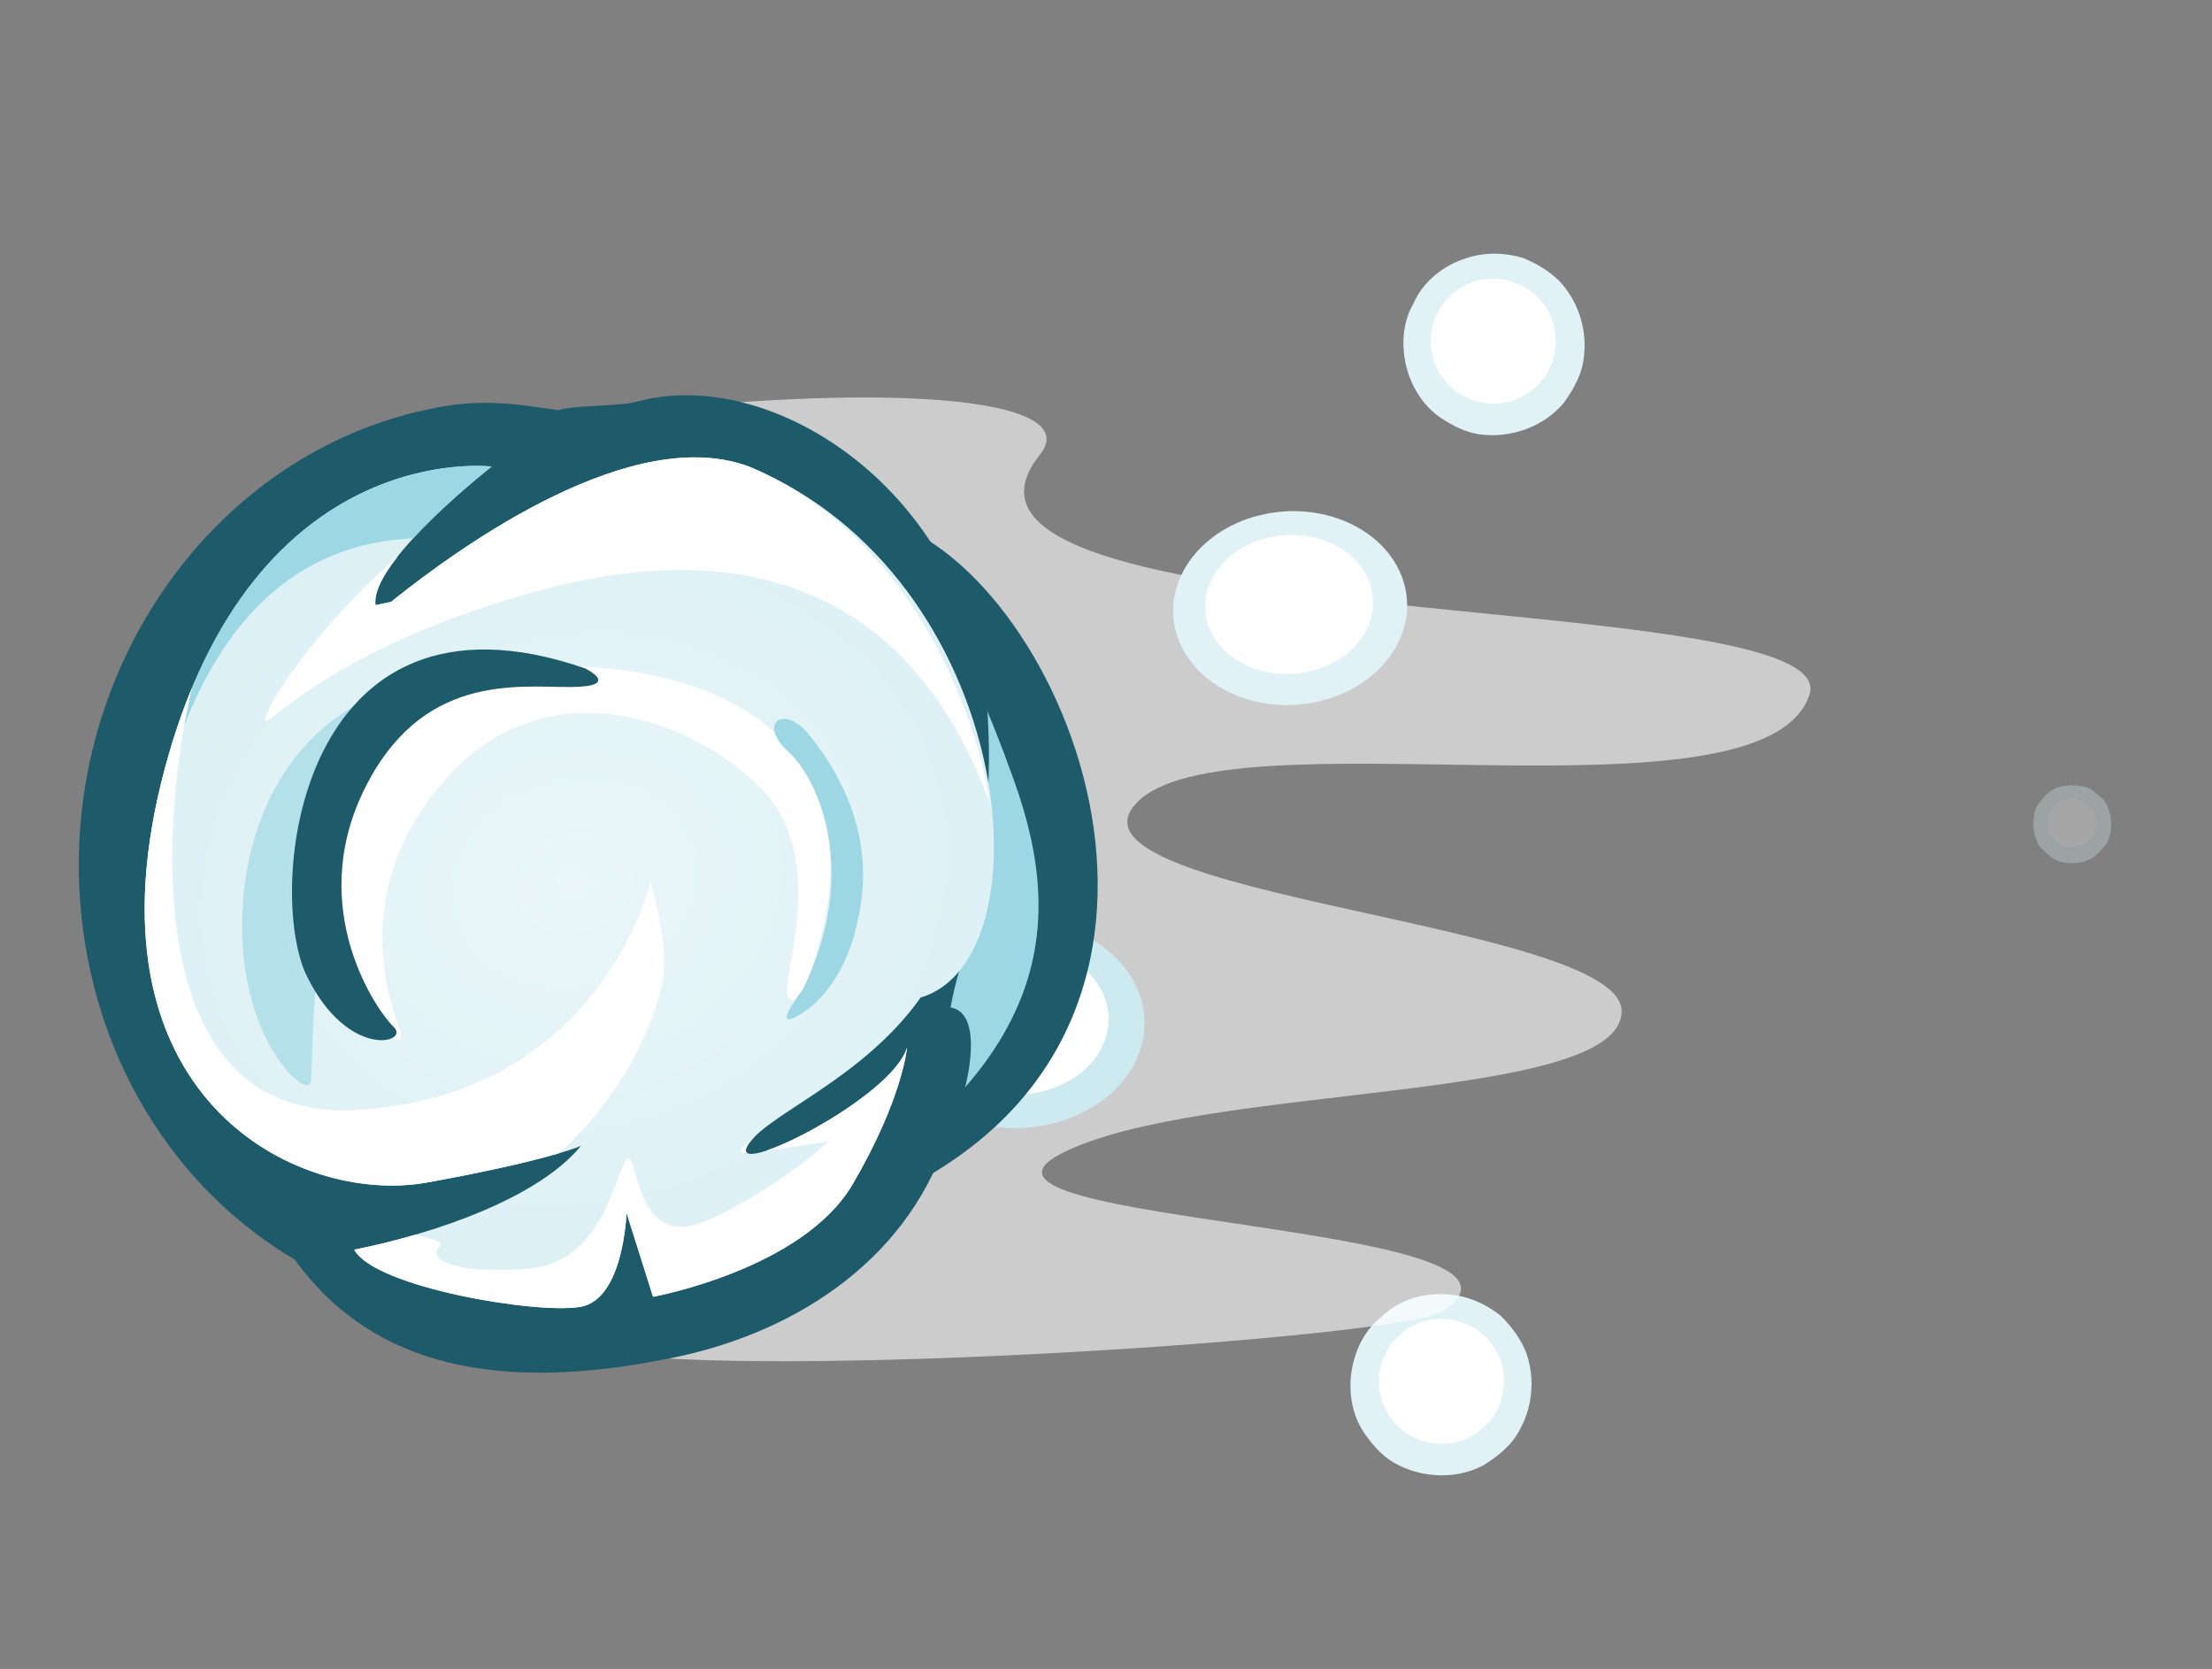 <svg width="513" height="387" viewBox="0 0 513 387" fill="none" xmlns="http://www.w3.org/2000/svg">
<rect x="0" y="0" width="513" height="387" fill="#808080" stroke="none"/>
<g opacity="0.3">
<path d="M479.401 182.127C477.395 182.291 475.396 183.147 474.129 184.738C473.134 185.817 472.134 186.964 471.862 188.454C471.259 191.074 471.569 194.006 473.013 196.28C474.176 197.326 475.196 198.577 476.582 199.318C479.321 200.577 482.675 200.396 485.299 198.938C486.588 197.868 487.881 196.681 488.773 195.249C490.177 192.082 489.848 188.143 487.792 185.329C486.928 184.73 486.079 183.845 485.17 183.167C484.213 182.463 482.903 182.339 481.733 182.143C480.955 182.085 480.179 182.052 479.401 182.127Z" fill="#E0F2F6"/>
<path d="M486.178 190.678C486.244 193.765 483.795 196.321 480.708 196.387C477.621 196.453 475.065 194.005 474.999 190.918C474.933 187.831 477.381 185.274 480.468 185.208C483.555 185.142 486.112 187.591 486.178 190.678Z" fill="white"/>
<path d="M480.471 185.206C477.384 185.272 474.933 187.831 474.999 190.918C475.017 191.749 475.217 192.529 475.557 193.231C475.509 192.954 475.481 192.666 475.474 192.376C475.408 189.289 477.853 186.737 480.94 186.67C483.198 186.622 485.171 187.917 486.094 189.824C485.624 187.153 483.267 185.146 480.471 185.206Z" fill="white"/>
</g>
<path d="M340.247 59.809C334.812 61.449 329.958 65.279 327.728 70.549C325.821 73.796 325.203 77.817 325.568 81.57C326.139 87.929 329.485 94.206 335.036 97.46C337.919 99.282 341.119 100.695 344.588 100.858C351.29 101.338 358.283 98.638 362.631 93.464C365.014 90.184 367.097 86.479 367.373 82.319C368.062 76.082 365.858 69.557 361.527 65.047C359.14 62.752 356.154 60.96 353.086 59.766C348.925 58.554 344.395 58.449 340.247 59.809Z" fill="#E0F2F6"/>
<path d="M360.379 75.687C362.268 83.457 357.502 91.287 349.732 93.177C341.962 95.066 334.131 90.299 332.242 82.529C330.352 74.76 335.119 66.929 342.889 65.04C350.659 63.15 358.489 67.917 360.379 75.687Z" fill="white"/>
<path d="M342.896 65.034C335.126 66.924 330.354 74.763 332.243 82.533C332.752 84.622 333.694 86.484 334.945 88.069C334.668 87.396 334.436 86.682 334.259 85.954C332.37 78.184 337.129 70.365 344.899 68.475C350.58 67.094 356.292 69.268 359.692 73.576C357.014 67.083 349.932 63.323 342.896 65.034Z" fill="white"/>
<path d="M336.008 300.17C330.357 299.63 324.414 301.338 320.355 305.372C317.361 307.655 315.267 311.142 314.184 314.754C312.305 320.856 313.026 327.933 316.932 333.046C318.911 335.824 321.337 338.343 324.486 339.808C330.508 342.789 338.003 342.938 343.986 339.794C347.433 337.66 350.764 335.02 352.594 331.274C355.593 325.763 356.023 318.888 353.722 313.075C352.381 310.047 350.296 307.257 347.908 304.991C344.516 302.294 340.363 300.482 336.008 300.17Z" fill="#E0F2F6"/>
<path d="M348.632 322.487C347.44 330.394 340.063 335.837 332.156 334.644C324.249 333.452 318.806 326.075 319.999 318.168C321.191 310.261 328.568 304.818 336.475 306.011C344.382 307.203 349.825 314.58 348.632 322.487Z" fill="white"/>
<path d="M336.482 306.008C328.575 304.815 321.19 310.265 319.998 318.171C319.677 320.298 319.844 322.378 320.403 324.318C320.401 323.591 320.457 322.842 320.568 322.101C321.761 314.194 329.127 308.759 337.034 309.952C342.815 310.824 347.279 314.998 348.795 320.273C348.773 313.249 343.642 307.088 336.482 306.008Z" fill="white"/>
<path opacity="0.6" d="M137.99 96.582C203.886 88.345 252.131 91.803 241.152 105.474C206.631 148.46 428.167 135.569 419.633 161.118C409.027 192.865 284.198 164.538 263.606 186.161C243.013 207.783 376.473 213.96 376.086 234.575C375.685 255.992 278.021 251.028 246.102 267.502C214.183 283.977 365.54 283.447 334.651 304.039C325.384 310.217 175.785 320.337 137.292 313.181C117.952 309.586 92.686 231.465 99.893 202.635C107.1 173.805 137.99 96.582 137.99 96.582Z" fill="white"/>
<path d="M265.087 240.876C262.611 254.114 247.299 263.276 230.887 261.339C214.474 259.402 203.175 247.101 205.651 233.863C208.126 220.624 223.438 211.463 239.851 213.399C256.264 215.336 267.562 227.637 265.087 240.876Z" fill="#CCEAF0"/>
<path d="M256.844 238.978C255.069 248.47 244.091 255.038 232.323 253.65C220.556 252.261 212.455 243.441 214.23 233.95C216.005 224.458 226.983 217.889 238.751 219.278C250.518 220.666 258.619 229.486 256.844 238.978Z" fill="white"/>
<path d="M238.763 219.273C226.995 217.885 216.005 224.461 214.23 233.952C213.753 236.505 214.002 239 214.832 241.324C214.83 240.452 214.913 239.553 215.079 238.663C216.854 229.172 227.816 222.613 239.584 224.001C248.188 225.016 254.831 230.001 257.088 236.32C257.056 227.894 249.419 220.531 238.763 219.273Z" fill="white"/>
<path d="M325.684 135.484C328.952 147.519 319.747 159.749 305.123 162.8C290.5 165.851 275.996 158.568 272.728 146.533C269.46 134.498 278.665 122.269 293.288 119.218C307.912 116.167 322.415 123.449 325.684 135.484Z" fill="#E0F2F6"/>
<path d="M317.967 136.225C320.31 144.854 313.71 153.623 303.225 155.81C292.741 157.998 282.342 152.776 279.999 144.147C277.655 135.519 284.255 126.75 294.74 124.562C305.225 122.375 315.624 127.597 317.967 136.225Z" fill="white"/>
<path d="M294.747 124.555C284.263 126.742 277.656 135.52 279.999 144.149C280.629 146.47 281.848 148.533 283.489 150.283C283.134 149.537 282.84 148.745 282.621 147.936C280.277 139.307 286.868 130.551 297.352 128.364C305.018 126.764 312.636 129.123 317.095 133.881C313.66 126.682 304.242 122.574 294.747 124.555Z" fill="white"/>
<path d="M183.502 285.305C289.813 257.845 256.218 150.684 214.968 125.097C173.717 99.51 86.192 148.558 96.774 218.718C107.356 288.879 183.502 285.305 183.502 285.305Z" fill="#1D5A6A"/>
<path d="M177.497 286.399C244.319 250.687 247.571 215.521 235.173 181C222.775 146.479 217.194 140.876 198.572 139.855C179.949 138.834 122.809 131.59 103.22 177.087C83.632 222.585 124.297 258.576 144.235 268.92C164.172 279.265 177.497 286.399 177.497 286.399Z" fill="#9CD7E3"/>
<path d="M153.799 315.263C183.198 309.907 209.777 292.959 219.376 264.693C223.881 255.941 229.251 235.046 220.448 233.609C222.905 220.095 228.444 210.83 227.279 198.488C229.633 188.021 229.954 170.367 228.37 159.133C221.851 112.921 178.673 84.564 147.427 93.198C143.732 94.219 133.043 93.914 129.507 95.125C119.749 93.636 112.163 92.529 101.872 94.404C48.195 104.183 11.261 158.869 19.399 216.563C24.117 250.005 42.937 277.11 68.379 292.087C84.585 314.54 111.431 323.56 153.799 315.263Z" fill="#1D5A6A"/>
<path d="M151.455 300.702C151.455 300.702 186.151 294.381 197.734 274.612C209.318 254.848 210.361 242.893 210.361 242.893C206.732 255.038 166.816 274.599 173.785 264.999C178.904 257.948 200.399 249.871 213.52 231.297C243.551 222.511 235.824 134.254 173.986 108.299C147.016 97.895 107.249 126.25 90.669 139.569C89.243 139.865 87.092 140.318 87.092 140.318C85.675 130.278 114.027 108.185 114.027 108.185C114.027 108.185 58.993 101.288 38.316 177.878C17.639 254.469 69.095 279.663 99.121 274.193C123.851 269.688 132.429 266.658 134.722 265.712C125.071 277.495 101.88 285.808 82.157 289.784C86.809 298.499 124.677 304.841 134.685 303.018C144.694 301.195 145.295 281.229 145.295 281.229L151.455 300.702Z" fill="url(#paint0_radial_796_2211)"/>
<path d="M229.621 186.439C224.894 157.127 206.33 121.875 173.985 108.299C147.014 97.894 107.248 126.25 90.668 139.569C89.242 139.865 87.091 140.318 87.091 140.318C86.664 137.296 88.954 133.177 92.337 128.903C75.108 144.041 63.975 160.021 61.9 165.503C58.908 173.404 70.947 152.077 123.617 137.332C174.842 122.992 212.133 138.332 229.621 186.439Z" fill="white"/>
<path d="M33.639 206.92C34.428 202.503 35.223 198.041 36.237 192.222C41.147 164.038 56.491 126.374 95.809 124.857C103.69 116.257 114.026 108.183 114.026 108.183C114.026 108.183 58.992 101.286 38.315 177.876C35.436 188.541 33.974 198.192 33.639 206.92Z" fill="#9CD7E3"/>
<path d="M151.455 300.702C151.455 300.702 186.162 294.368 197.746 274.6C209.329 254.836 210.368 242.886 210.368 242.886C207.812 251.442 187.245 263.658 177.75 266.786C184.88 265.907 192.203 264.604 192.203 264.604C192.203 264.604 180.755 275.503 164.014 282.966C147.273 290.43 148.13 267.488 145.562 268.692C142.995 269.895 140.705 292.353 123.154 294.079C105.604 295.805 98.884 291.889 101.916 289.13C103.351 287.825 99.232 287.226 96.481 286.258C91.666 287.668 86.808 288.831 82.155 289.769C86.807 298.485 124.677 304.84 134.685 303.017C144.694 301.193 145.295 281.227 145.295 281.227L151.455 300.702ZM173.21 267.291C172.779 266.931 172.914 266.198 173.785 264.998C174.153 264.492 174.652 263.93 175.196 263.325C171.803 265.981 170.737 267.44 173.21 267.291ZM99.121 274.192C115.4 271.226 124.595 268.913 129.691 267.4C146.824 251.804 152.931 233.421 153.909 225.978C154.899 218.442 150.872 204.454 150.872 204.454C150.872 204.454 139.437 254.347 82.378 257.386C31.246 260.109 37.699 187.99 44.566 159.36C42.247 164.914 40.155 171.066 38.316 177.877C17.639 254.468 69.095 279.662 99.121 274.192Z" fill="white"/>
<path d="M187.054 228.018C209.754 165.77 157.344 153.25 126.044 154.539C94.745 155.828 80.005 162.926 77.197 181.828C74.388 200.729 72.996 229.671 79.709 233.597C86.422 237.524 93.439 243.601 92.933 240.015C92.427 236.43 79.04 209.445 102.491 181.633C125.943 153.822 160.601 166.633 176.576 182.848C192.551 199.064 180.846 227.677 182.687 231.02C184.527 234.363 187.054 228.018 187.054 228.018Z" fill="white"/>
<path opacity="0.646" d="M98.652 157.391C59.707 166.047 53.863 203.521 56.796 224.313C59.729 245.104 71.754 254.877 72.125 250.649C72.496 246.42 72.266 234.498 73.81 224.854C75.353 215.211 66.586 190.8 79.166 177.065C91.747 163.33 98.652 157.391 98.652 157.391Z" fill="#9CD7E3"/>
<path d="M135.691 154.988C68.782 131.869 61.551 206.746 71.157 226.328C80.764 245.91 95.24 241.802 91.297 238.107C87.354 234.411 71.035 210.903 84.276 183.481C97.517 156.058 119.88 159.34 132.193 159.304C144.507 159.267 135.691 154.988 135.691 154.988Z" fill="#1D5A6A"/>
<path d="M186.23 229.342C199.381 202.499 190.028 180.797 182.822 174.307C175.615 167.818 181.72 163.065 187.582 170.319C193.445 177.573 202.125 191.076 199.768 208.67C197.41 226.265 189.233 233.476 184.258 235.943C179.282 238.41 186.23 229.342 186.23 229.342Z" fill="#9CD7E3"/>
<defs>
<radialGradient id="paint0_radial_796_2211" cx="0" cy="0" r="1" gradientTransform="matrix(-29.798 -211.233 246.873 -44.983 133.128 204.739)" gradientUnits="userSpaceOnUse">
<stop stop-color="#EAF6F9"/>
<stop offset="1" stop-color="#CAE9F0"/>
</radialGradient>
</defs>
</svg>
